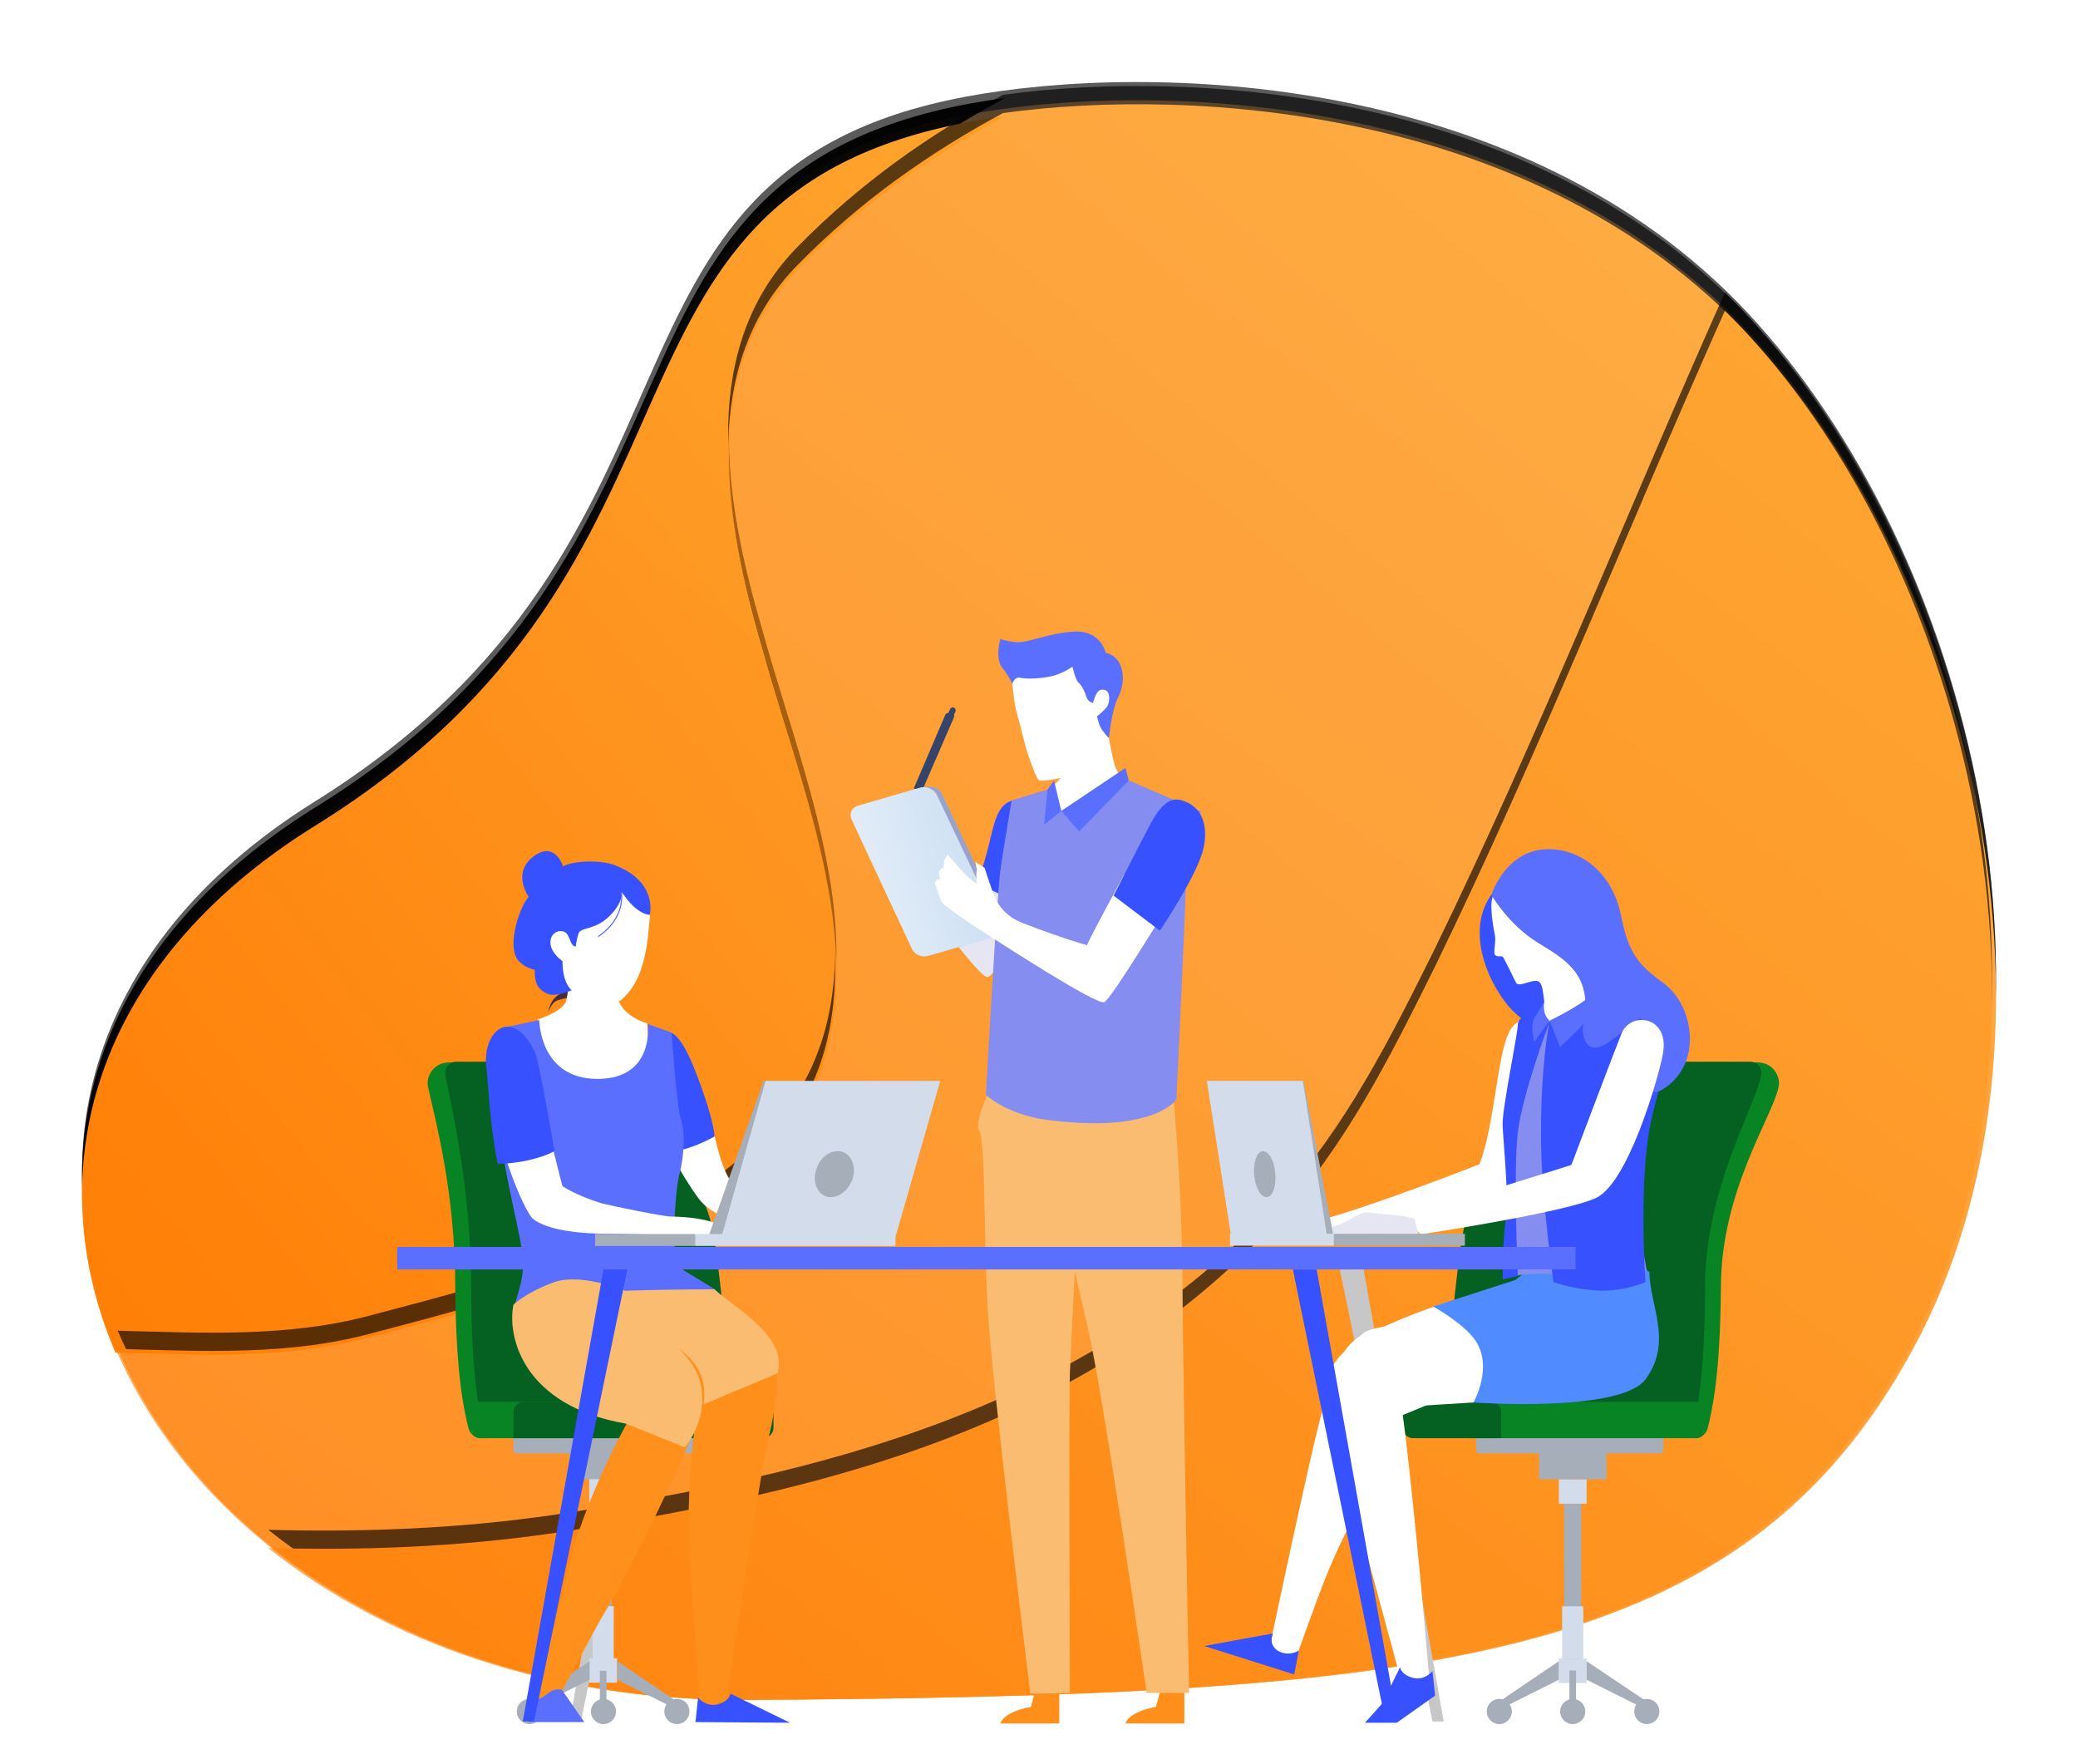 <?xml version="1.0" encoding="UTF-8"?>
<svg width="456px" height="387px" viewBox="0 0 456 387" version="1.1" xmlns="http://www.w3.org/2000/svg" xmlns:xlink="http://www.w3.org/1999/xlink">
    <!-- Generator: Sketch 52.3 (67297) - http://www.bohemiancoding.com/sketch -->
    <title>lowerelement</title>
    <desc>Created with Sketch.</desc>
    <defs>
        <linearGradient x1="100%" y1="0.869%" x2="0%" y2="100%" id="linearGradient-1">
            <stop stop-color="#FFA32A" offset="0%"></stop>
            <stop stop-color="#FE9C24" offset="21.886%"></stop>
            <stop stop-color="#FE941D" offset="40.22%"></stop>
            <stop stop-color="#FF7C01" offset="100%"></stop>
        </linearGradient>
        <path d="M146.286,350.996 C12.279,351.85 -52.29,222.339 51.044,157.892 C144.4,99.668 105.69,19.813 193.745,3.245 C234.276,-4.381 316.052,-2.205 365.459,50.591 C414.868,103.387 439.301,205.045 401.708,274.002 C364.116,342.959 297.177,350.034 146.286,350.996 Z" id="path-2"></path>
        <filter x="-6.9%" y="-9.4%" width="113.8%" height="116.5%" filterUnits="objectBoundingBox" id="filter-3">
            <feOffset dx="0" dy="-4" in="SourceAlpha" result="shadowOffsetOuter1"></feOffset>
            <feGaussianBlur stdDeviation="9" in="shadowOffsetOuter1" result="shadowBlurOuter1"></feGaussianBlur>
            <feColorMatrix values="0 0 0 0 0.329   0 0 0 0 0.671   0 0 0 0 1  0 0 0 0.148 0" type="matrix" in="shadowBlurOuter1"></feColorMatrix>
        </filter>
        <linearGradient x1="100%" y1="0.869%" x2="1.488%" y2="98.525%" id="linearGradient-4">
            <stop stop-color="#FFA32A" offset="0%"></stop>
            <stop stop-color="#FE9C24" offset="21.886%"></stop>
            <stop stop-color="#FE941D" offset="40.22%"></stop>
            <stop stop-color="#FF7C01" offset="100%"></stop>
        </linearGradient>
        <path d="M64.166,271.141 C93.219,263.552 122.273,255.963 145.791,235.957 C181.763,204.912 159.626,158 149.25,120.056 C140.949,91.77 135.416,58.656 157.552,36.58 C171.118,22.847 186.347,12.193 202.609,3.484 C199.751,3.874 197.037,4.313 194.486,4.789 C106.092,21.324 144.951,101.02 51.236,159.128 C1.558,189.931 -9.457,235.626 7.322,274.792 C26.313,275.27 45.377,276.37 64.166,271.141 Z" id="path-5"></path>
        <filter x="-14.3%" y="-12.1%" width="128.6%" height="121.3%" filterUnits="objectBoundingBox" id="filter-6">
            <feOffset dx="0" dy="-4" in="SourceAlpha" result="shadowOffsetOuter1"></feOffset>
            <feGaussianBlur stdDeviation="9" in="shadowOffsetOuter1" result="shadowBlurOuter1"></feGaussianBlur>
            <feColorMatrix values="0 0 0 0 0.329   0 0 0 0 0.671   0 0 0 0 1  0 0 0 0.148 0" type="matrix" in="shadowBlurOuter1"></feColorMatrix>
        </filter>
        <path d="M365.529,51.336 C319.278,1.974 244.628,-3.029 202.116,2.803 C185.937,11.508 170.786,22.157 157.289,35.882 C135.266,57.948 140.772,91.046 149.03,119.318 C159.353,157.243 181.376,204.132 145.589,235.162 C122.19,255.158 93.285,262.743 64.38,270.328 C45.687,275.555 26.72,274.456 7.826,273.978 C25.99,316.572 76.895,351.44 146.636,350.996 C297.334,350.036 364.186,342.979 401.731,274.194 C439.277,205.407 414.874,104.001 365.529,51.336 Z" id="path-7"></path>
        <filter x="-7.0%" y="-9.4%" width="114.1%" height="116.6%" filterUnits="objectBoundingBox" id="filter-8">
            <feOffset dx="0" dy="-4" in="SourceAlpha" result="shadowOffsetOuter1"></feOffset>
            <feGaussianBlur stdDeviation="9" in="shadowOffsetOuter1" result="shadowBlurOuter1"></feGaussianBlur>
            <feColorMatrix values="0 0 0 0 0.329   0 0 0 0 0.671   0 0 0 0 1  0 0 0 0.148 0" type="matrix" in="shadowBlurOuter1"></feColorMatrix>
        </filter>
        <path d="M364.609,50.334 C363.272,48.905 361.907,47.519 360.524,46.161 C339.103,94.058 320.174,142.277 296.703,190.496 C287.059,209.868 277.416,229.24 262.261,245.844 C220.242,291.507 162.378,305.343 103.826,314.338 C82.769,317.433 61.806,318.219 40.87,317.666 C66.331,337.973 102.312,351.271 145.516,350.996 C296.352,350.033 363.266,342.952 400.846,273.937 C438.425,204.921 414,103.175 364.609,50.334 Z" id="path-9"></path>
        <filter x="-7.7%" y="-10.8%" width="115.3%" height="119.0%" filterUnits="objectBoundingBox" id="filter-10">
            <feOffset dx="0" dy="-4" in="SourceAlpha" result="shadowOffsetOuter1"></feOffset>
            <feGaussianBlur stdDeviation="9" in="shadowOffsetOuter1" result="shadowBlurOuter1"></feGaussianBlur>
            <feColorMatrix values="0 0 0 0 0.329   0 0 0 0 0.671   0 0 0 0 1  0 0 0 0.148 0" type="matrix" in="shadowBlurOuter1"></feColorMatrix>
        </filter>
        <linearGradient x1="-20.375%" y1="72.348%" x2="79.292%" y2="41.031%" id="linearGradient-11">
            <stop stop-color="#EEF4FB" offset="0%"></stop>
            <stop stop-color="#E3EDF8" offset="31.15%"></stop>
            <stop stop-color="#CFE1F3" offset="100%"></stop>
        </linearGradient>
    </defs>
    <g id="Login-version2" stroke="none" stroke-width="1" fill="none" fill-rule="evenodd">
        <g id="Register" transform="translate(-516, -613)">
            <g id="contents" transform="translate(11, -56)">
                <g id="lowerelement" transform="translate(523, 691)">
                    <g id="elements-lower">
                        <g id="background-color">
                            <g id="Path" opacity="0.642">
                                <use fill="black" fill-opacity="1" filter="url(#filter-3)" xlink:href="#path-2"></use>
                                <use fill="url(#linearGradient-1)" fill-rule="evenodd" xlink:href="#path-2"></use>
                            </g>
                            <g id="Path" opacity="0.963">
                                <use fill="black" fill-opacity="1" filter="url(#filter-6)" xlink:href="#path-5"></use>
                                <use fill="url(#linearGradient-4)" fill-rule="evenodd" xlink:href="#path-5"></use>
                            </g>
                            <g id="Path" opacity="0.642">
                                <use fill="black" fill-opacity="1" filter="url(#filter-8)" xlink:href="#path-7"></use>
                                <use fill="url(#linearGradient-1)" fill-rule="evenodd" xlink:href="#path-7"></use>
                            </g>
                            <g id="Path" opacity="0.642">
                                <use fill="black" fill-opacity="1" filter="url(#filter-10)" xlink:href="#path-9"></use>
                                <use fill="url(#linearGradient-1)" fill-rule="evenodd" xlink:href="#path-9"></use>
                            </g>
                        </g>
                    </g>
                    <g id="element3" transform="translate(69, 116)">
                        <g id="Group">
                            <g transform="translate(37.748, 140.27)" fill="#C7C7C7" id="Path">
                                <polygon points="0.275 99.442 2.743 99.442 23.069 0.275 17.988 0.275"></polygon>
                                <polygon points="192.063 99.442 189.595 99.442 169.269 0.275 174.496 0.275"></polygon>
                            </g>
                            <g transform="translate(6.373, 48.704)">
                                <path d="M28.456,32.168 C27.585,33.039 27.149,34.2 26.859,35.362 C27.295,34.491 27.73,33.62 28.456,33.039 C29.472,32.458 30.779,32.458 31.94,31.877 C32.957,31.297 33.392,30.135 33.828,29.119 C32.957,29.699 32.231,30.425 31.215,30.716 C30.053,31.006 29.182,31.442 28.456,32.168 Z" id="Path" fill="#482C3B"></path>
                                <g transform="translate(0, 45.671)">
                                    <g transform="translate(18.874, 78.404)">
                                        <rect id="Rectangle" fill="#A6AEBA" transform="translate(20.113, 37.356) rotate(-180) translate(-20.113, -37.356) " x="18.226" y="18.989" width="3.775" height="36.734"></rect>
                                        <rect id="Rectangle" fill="#D2DCEB" transform="translate(20.113, 16.387) rotate(-180) translate(-20.113, -16.387) " x="17.064" y="13.701" width="6.098" height="5.372"></rect>
                                        <rect id="Rectangle" fill="#D2DCEB" transform="translate(20.113, 47.377) rotate(-180) translate(-20.113, -47.377) " x="17.79" y="41.642" width="4.646" height="11.47"></rect>
                                        <rect id="Rectangle" fill="#D2DCEB" transform="translate(20.113, 55.744) rotate(-180) translate(-20.113, -55.744) " x="17.064" y="53.058" width="6.098" height="5.372"></rect>
                                        <rect id="Rectangle" fill="#A6AEBA" transform="translate(20.113, 8.705) rotate(-180) translate(-20.113, -8.705) " x="12.708" y="3.623" width="14.809" height="10.163"></rect>
                                        <path d="M1.161,8.131 L40.652,8.131 C41.087,8.131 41.377,7.84 41.377,7.405 L41.377,1.452 C41.377,1.016 41.087,0.726 40.652,0.726 L1.161,0.726 C0.726,0.726 0.436,1.016 0.436,1.452 L0.436,7.405 C0.29,7.84 0.726,8.131 1.161,8.131 Z" id="Path" fill="#A6AEBA"></path>
                                        <polygon id="Path" fill="#A6AEBA" points="5.517 63.594 17.132 57.786 17.132 53.721 3.92 62.578"></polygon>
                                        <ellipse id="Oval" fill="#A6AEBA" cx="3.92" cy="64.756" rx="2.758" ry="2.759"></ellipse>
                                        <ellipse id="Oval" fill="#A6AEBA" cx="20.181" cy="64.756" rx="2.758" ry="2.759"></ellipse>
                                        <polygon id="Path" fill="#A6AEBA" points="34.844 63.594 23.229 57.786 23.229 53.721 36.296 62.578"></polygon>
                                        <path d="M39.054,64.756 C39.054,66.208 37.893,67.514 36.296,67.514 C34.844,67.514 33.537,66.353 33.537,64.756 C33.537,63.159 34.699,61.997 36.296,61.997 C37.893,61.997 39.054,63.159 39.054,64.756 Z" id="Path" fill="#A6AEBA"></path>
                                        <rect id="Rectangle" fill="#A6AEBA" transform="translate(20.113, 60.255) rotate(-180) translate(-20.113, -60.255) " x="19.387" y="55.827" width="1.452" height="8.857"></rect>
                                    </g>
                                    <path d="M12.341,83.195 C11.034,83.195 9.727,82.324 9.437,81.017 C8.421,76.952 6.678,69.257 6.533,50.091 C6.533,29.038 2.033,12.922 0.581,6.243 C0.145,4.356 1.016,2.468 2.613,1.452 C3.484,0.871 4.501,0.726 5.517,0.726 L42.249,0.726 C42.249,0.726 57.348,27.732 59.235,36.879 C61.268,46.171 64.026,81.598 64.026,81.598 L12.341,83.195 Z" id="Path" fill="#088424"></path>
                                    <path d="M13.502,83.195 C13.502,83.195 10.018,76.516 10.018,50.091 C10.018,28.312 5.662,10.454 4.356,3.485 C4.065,2.033 5.227,0.581 6.824,0.581 L45.878,0.581 C45.878,0.581 60.977,27.586 62.865,36.734 C64.897,46.026 67.656,81.453 67.656,81.453 L13.502,83.195 Z" id="Path" fill="#046121"></path>
                                    <path d="M12.05,83.195 L49.217,83.195 L49.217,75.209 L10.018,75.209 L10.018,81.307 C10.018,82.469 10.889,83.195 12.05,83.195 Z" id="Path" fill="#088424"></path>
                                    <path d="M19.164,83.195 L74.044,83.195 C75.35,83.195 76.367,82.179 76.367,80.872 L76.367,77.533 C76.367,76.226 75.35,75.209 74.044,75.209 L21.632,75.209 C20.326,75.209 19.309,76.226 19.309,77.533 L19.309,83.195 L19.164,83.195 Z" id="Path" fill="#046121"></path>
                                </g>
                                <path d="M24.681,36.959 C24.681,36.959 30.343,35.217 30.924,32.748 C31.36,30.716 32.086,24.473 32.086,24.473 L42.103,24.473 C42.103,24.473 41.668,29.99 42.103,31.877 C42.974,36.378 48.637,37.83 48.637,37.83 L49.508,51.769 L34.989,63.965 L20.906,49.881 L24.681,36.959 Z" id="Path" fill="#FFFFFF"></path>
                                <path d="M47.33,9.227 C49.798,12.567 49.363,13.002 48.927,17.649 C48.637,21.569 47.62,25.344 46.894,27.086 C46.168,28.828 42.684,36.233 36.441,33.474 C32.957,32.023 29.037,28.248 27.875,25.779 C27.004,23.892 26.569,20.552 26.569,17.503 C26.569,14.454 26.423,10.534 26.569,8.211 C27.004,0.225 42.829,3.129 47.33,9.227 Z" id="XMLID_98_" fill="#FFFFFF"></path>
                                <g transform="translate(15.97, 36.959)" id="Path">
                                    <path d="M47.62,66.643 C52.992,65.482 56.041,67.224 59.235,71.144 C62.429,75.064 61.122,84.357 59.235,92.197 C57.348,99.892 49.798,151.726 49.798,151.726 L44.281,151.726 C44.281,151.726 42.829,131.399 41.958,116.444 C40.942,101.489 44.281,80.291 44.281,80.291 L23.229,66.788 C23.375,66.643 42.829,67.659 47.62,66.643 Z" fill="#FE8F1A"></path>
                                    <path d="M47.475,59.238 C51.54,63.159 63.736,69.547 61.268,77.678 L45.007,84.502 C45.007,84.502 28.456,78.549 23.375,66.788 C18.293,55.028 18.293,55.028 18.293,55.028 L29.182,50.672 L47.475,59.238 Z" fill="#F9BC71"></path>
                                    <path d="M35.57,69.547 C38.619,71.725 46.604,75.209 45.007,84.502 C44.136,89.148 30.924,117.46 23.81,129.366 C20.181,135.464 13.647,148.096 13.647,148.096 L7.55,149.548 C7.55,149.548 12.341,134.157 15.535,119.929 C18.729,105.7 28.166,88.712 28.166,88.712 C28.166,88.712 21.197,84.066 15.97,81.743 C10.744,79.42 7.985,78.549 15.825,71.144 C23.375,63.739 29.763,65.336 35.57,69.547 Z" fill="#FE901B"></path>
                                    <path d="M47.475,25.699 C48.346,29.329 49.363,32.813 50.669,34.991 C51.976,37.314 78.69,47.042 78.69,47.042 L63.01,47.042 C63.01,47.042 48.201,45.155 43.991,39.347 C39.78,33.685 35.86,25.554 35.86,25.554 L47.475,25.554 L47.475,25.699 Z" fill="#FFFFFF"></path>
                                    <path d="M37.893,2.904 C40.652,4.065 43.265,11.035 45.297,16.987 C47.33,22.94 47.475,25.699 47.475,25.699 C47.475,25.699 40.361,29.764 36.586,28.748 C36.586,28.748 32.957,15.826 35.425,9.292 C37.893,2.904 37.893,2.904 37.893,2.904 Z" fill="#3751FE"></path>
                                    <path d="M24.101,59.674 C31.94,59.384 39.635,59.238 47.475,59.238 C43.7,56.77 40.361,55.028 39.635,54.302 C38.038,52.705 38.619,38.331 39.78,33.83 C40.942,29.329 40.942,24.102 40.071,21.924 C39.2,19.601 38.038,2.904 38.038,2.904 L32.812,1.016 C32.812,1.016 34.409,13.067 21.778,13.067 C9.001,13.067 9.001,0.145 9.001,0.145 L0.871,1.887 C0.871,1.887 0.29,17.568 0.581,24.828 C0.871,31.942 4.21,44.284 5.227,50.817 C5.953,55.899 4.646,58.948 3.63,62.578 C9.873,59.964 16.987,59.384 24.101,59.674 Z" fill="#5A6FFE"></path>
                                    <path d="M13.938,147.079 C12.195,146.789 11.615,147.37 10.018,148.531 C8.421,149.548 6.678,149.548 6.678,149.548 L6.678,154.194 L18.874,154.194 L13.938,147.079 Z" fill="#5A6FFE"></path>
                                    <path d="M50.96,147.951 C50.96,147.951 50.814,149.548 48.201,150.274 C45.588,151 43.846,148.822 43.846,148.822 L43.265,154.194 L64.026,154.339 L50.96,147.951 Z" fill="#3751FE"></path>
                                </g>
                                <path d="M67.365,82.84 C65.042,82.549 62.865,80.371 53.863,80.226 C52.266,80.226 41.523,78.048 38.619,77.322 C32.957,75.58 30.053,73.547 30.053,73.547 C30.053,73.547 26.714,61.206 25.552,53.511 C21.923,53.075 18.293,52.64 14.664,52.059 C14.518,61.787 21.487,79.065 23.665,80.807 C28.166,84.146 38.619,84.001 41.232,84.001 C47.04,84.146 72.011,84.727 72.011,84.727 C72.011,84.727 73.753,83.566 67.365,82.84 Z" id="Path" fill="#FFFFFF"></path>
                                <path d="M28.311,65.852 C28.311,65.852 24.972,46.397 24.101,44.364 C19.164,33.765 12.341,39.427 13.357,47.558 C13.792,51.043 14.083,60.045 15.825,68.611 C19.745,68.756 25.552,67.449 28.311,65.852 Z" id="Path" fill="#3751FE"></path>
                                <g transform="translate(37.182, 50.026)">
                                    <polygon id="Path" fill="#A6AEBA" points="24.811 34.846 34.684 34.846 44.411 0.436 37.007 0.436"></polygon>
                                    <polygon id="Path" fill="#D2DCEB" points="27.715 34.846 65.898 34.846 75.771 0.436 37.442 0.436"></polygon>
                                    <rect id="Rectangle" fill="#D2DCEB" transform="translate(43.944, 35.341) rotate(-180) translate(-43.944, -35.341) " x="21.949" y="34.035" width="43.991" height="2.613"></rect>
                                    <rect id="Rectangle" fill="#A6AEBA" transform="translate(11.002, 35.341) rotate(-180) translate(-11.002, -35.341) " x="0.041" y="34.035" width="21.923" height="2.613"></rect>
                                    <path d="M48.767,19.311 C47.605,21.924 48.476,24.828 50.509,25.699 C52.541,26.57 55.155,25.118 56.316,22.505 C57.478,19.891 56.607,16.987 54.574,16.116 C52.396,15.245 49.783,16.697 48.767,19.311 Z" id="Path" fill="#A6AEBA"></path>
                                </g>
                                <path d="M19.309,99.537 C17.858,106.506 21.342,121.751 43.991,125.671 L56.912,130.898 C56.912,130.898 61.994,125.091 60.397,117.105 C58.8,109.119 49.653,106.07 43.7,96.488 C43.7,96.488 34.263,92.568 28.311,94.6 C22.213,96.778 19.309,99.537 19.309,99.537 Z" id="Path" fill="#F9BC71"></path>
                                <path d="M49.217,14.019 C49.217,14.019 46.459,14.164 43.12,9.082 C43.12,9.082 43.41,11.405 40.216,14.454 C37.022,17.503 33.973,16.632 33.537,18.229 C33.102,19.681 32.957,20.988 32.957,20.988 C32.957,20.988 32.376,20.988 31.94,20.117 C31.65,19.536 31.36,18.374 30.779,17.939 C29.327,16.923 26.714,18.229 27.585,21.133 C28.166,22.875 30.053,24.182 30.053,24.182 C30.053,29.119 32.086,30.571 32.086,30.571 C32.086,30.571 28.746,32.023 27.004,31.442 C24.536,30.425 23.955,28.974 23.955,26.07 C23.955,26.07 22.068,25.779 20.616,24.327 C17.277,20.988 21.197,11.26 22.649,10.099 C22.649,10.099 18.874,4.872 23.665,1.242 C28.456,-2.388 30.198,3.42 30.198,3.42 C31.795,2.258 38.183,1.823 41.523,3.129 C51.105,6.759 49.217,14.019 49.217,14.019 Z" id="Path" fill="#3751FE"></path>
                                <path d="M42.974,9.082 C43.265,10.97 42.974,15.325 37.893,18.81" id="Path" stroke="#5A6FFE" stroke-width="0.25"></path>
                            </g>
                            <g transform="translate(220.68, 94.375)">
                                <g transform="translate(15.97, 78.404)">
                                    <rect id="Rectangle" fill="#A6AEBA" x="19.585" y="19.165" width="3.775" height="36.734"></rect>
                                    <rect id="Rectangle" fill="#D2DCEB" x="18.423" y="13.793" width="6.098" height="5.372"></rect>
                                    <rect id="Rectangle" fill="#D2DCEB" x="19.149" y="41.67" width="4.646" height="11.47"></rect>
                                    <rect id="Rectangle" fill="#D2DCEB" x="18.423" y="53.14" width="6.098" height="5.372"></rect>
                                    <rect id="Rectangle" fill="#A6AEBA" x="14.068" y="3.63" width="14.809" height="10.163"></rect>
                                    <path d="M40.636,8.131 L1.001,8.131 C0.566,8.131 0.275,7.84 0.275,7.405 L0.275,1.452 C0.275,1.016 0.566,0.726 1.001,0.726 L40.636,0.726 C41.072,0.726 41.362,1.016 41.362,1.452 L41.362,7.405 C41.362,7.84 40.927,8.131 40.636,8.131 Z" id="Path" fill="#A6AEBA"></path>
                                    <polygon id="Path" fill="#A6AEBA" points="36.136 63.594 24.521 57.786 24.521 53.721 37.733 62.578"></polygon>
                                    <path d="M40.491,64.756 C40.491,66.208 39.33,67.514 37.733,67.514 C36.281,67.514 34.974,66.353 34.974,64.756 C34.974,63.159 36.136,61.997 37.733,61.997 C39.184,61.997 40.491,63.159 40.491,64.756 Z" id="Path" fill="#A6AEBA"></path>
                                    <ellipse id="Oval" fill="#A6AEBA" cx="21.472" cy="64.756" rx="2.758" ry="2.759"></ellipse>
                                    <polygon id="Path" fill="#A6AEBA" points="6.808 63.594 18.423 57.786 18.423 53.721 5.357 62.578"></polygon>
                                    <ellipse id="Oval" fill="#A6AEBA" cx="5.357" cy="64.756" rx="2.758" ry="2.759"></ellipse>
                                    <rect id="Rectangle" fill="#A6AEBA" x="20.746" y="55.754" width="1.452" height="8.857"></rect>
                                </g>
                                <path d="M64.156,83.195 C65.463,83.195 66.769,82.324 67.06,81.017 C68.076,76.952 69.818,69.257 69.963,50.091 C69.963,29.038 81.143,12.922 82.594,6.243 C83.03,4.356 82.159,2.468 80.562,1.452 C79.691,0.871 78.675,0.726 77.658,0.726 L34.248,0.726 C34.248,0.726 19.149,27.732 17.262,36.879 C15.229,46.171 12.471,81.598 12.471,81.598 L64.156,83.195 Z" id="Path" fill="#088424"></path>
                                <path d="M62.995,83.195 C62.995,83.195 66.479,76.516 66.479,50.091 C66.479,28.312 77.513,10.454 78.82,3.485 C79.11,2.033 77.949,0.581 76.352,0.581 L30.619,0.581 C30.619,0.581 15.519,27.586 13.632,36.734 C11.6,46.026 8.841,81.453 8.841,81.453 L62.995,83.195 Z" id="Path" fill="#046121"></path>
                                <g transform="translate(0, 74.934)" id="Path">
                                    <path d="M64.446,8.261 L15.374,8.261 L15.374,0.275 L66.334,0.275 L66.334,6.374 C66.479,7.535 65.608,8.261 64.446,8.261 Z" fill="#088424"></path>
                                    <path d="M21.762,8.261 L2.453,8.261 C1.146,8.261 0.13,7.245 0.13,5.938 L0.13,2.599 C0.13,1.292 1.146,0.275 2.453,0.275 L19.439,0.275 C20.746,0.275 21.762,1.292 21.762,2.599 L21.762,8.261 Z" fill="#046121"></path>
                                </g>
                            </g>
                            <g transform="translate(183.497, 85.002)" id="Path">
                                <path d="M61.558,2.113 C58.074,5.598 57.783,23.311 54.154,32.458 C54.154,32.458 29.763,42.041 18.729,44.799 L22.649,48.865 C22.649,48.865 55.605,40.879 59.816,38.121 C66.204,33.91 69.979,16.632 70.559,8.066 C71.14,-0.646 65.333,-1.662 61.558,2.113 Z" fill="#FFFFFF"></path>
                                <path d="M21.487,45.38 L18.729,44.799 C18.729,44.799 13.212,44.219 11.324,44.073 C9.582,43.783 7.404,45.816 4.936,46.687 C2.468,47.413 0.145,49.01 0.145,49.01 L2.033,49.01 L5.953,49.591 L9.582,49.01 C9.582,49.01 13.792,48.574 16.261,49.01 C18.729,49.446 22.358,49.01 22.358,49.01 L21.487,45.38 Z" fill="#E6E6F2"></path>
                            </g>
                            <g transform="translate(177.124, 47.913)" id="Path">
                                <path d="M51.961,100.328 C44.411,102.796 35.119,106.861 32.361,109.33 C29.602,111.798 24.231,115.428 28.586,129.366 C31.345,138.223 43.395,183.087 43.395,183.087 L49.493,182.071 C49.493,182.071 47.315,156.081 45.137,136.626 C44.121,127.188 43.685,124.575 43.685,124.575 L51.815,121.235 C62.124,117.025 58.639,99.166 58.639,99.166 L51.961,100.328 Z" fill="#FFFFFF"></path>
                                <path d="M35.119,106.571 C32.361,109.039 30.473,108.313 26.408,122.252 C23.795,131.108 14.358,176.118 14.358,176.118 L20.02,178.586 C27.715,157.098 27.715,157.098 36.571,139.675 C40.927,131.254 42.669,122.832 42.669,122.832 L59.22,121.816 C69.528,117.605 66.044,102.506 66.044,102.506 C66.044,102.506 37.733,104.103 35.119,106.571 Z" fill="#FFFFFF"></path>
                                <path d="M97.839,93.213 C97.839,100.473 103.065,108.458 96.968,116.734 C91.451,124.139 59.22,121.816 59.22,121.816 C59.22,121.816 63.721,113.976 59.51,108.023 C56.752,104.248 50.364,100.763 50.364,100.763 L68.366,94.956 L82.885,83.776 L97.839,93.213 Z" fill="#508CFF"></path>
                                <path d="M79.691,37.605 C78.675,40.944 71.851,40.799 66.769,34.701 C61.688,28.458 57.913,18.004 62.995,10.599 C68.076,3.194 74.9,17.568 77.223,25.263 C79.546,32.959 79.691,37.605 79.691,37.605 Z" fill="#3751FE"></path>
                                <path d="M63.721,10.309 C62.414,11.906 63.721,18.149 63.866,19.02 C64.301,20.762 63.43,23.231 64.011,23.666 C64.592,24.102 64.737,23.811 65.608,23.957 C65.753,23.957 68.076,28.748 68.512,29.619 C69.092,31.071 72.577,28.458 73.738,29.619 C74.464,30.49 74.464,31.942 74.755,33.83 L72.722,42.106 L89.273,38.911 C89.273,38.911 84.482,31.652 83.175,28.458 C81.869,25.263 83.466,21.488 83.03,17.133 C82.594,12.632 80.707,6.969 74.319,6.388 C68.947,5.808 65.318,8.421 63.721,10.309 Z" fill="#FFFFFF"></path>
                                <path d="M68.947,93.939 C68.947,93.939 73.158,93.068 80.126,93.939 C87.095,94.81 97.258,92.923 97.258,92.923 C97.258,92.923 93.048,71.289 93.338,61.561 C93.628,51.834 94.354,41.235 94.354,41.235 L75.916,38.185 C75.916,38.185 71.415,39.783 68.947,46.897 C66.479,54.011 66.769,84.937 68.947,93.939 Z" fill="#868DF1"></path>
                                <path d="M74.755,33.83 C73.448,35.136 68.947,36.879 68.947,38.911 C68.947,40.944 65.463,57.496 65.608,60.981 C65.753,64.465 67.06,77.678 66.334,81.743 C65.608,85.808 65.608,94.81 65.608,94.81 L68.947,94.084 C68.947,94.084 67.931,71.144 68.947,62.578 C69.963,54.011 75.916,38.331 75.916,38.331 L73.593,37.605 L74.755,33.83 Z" fill="#3751FE"></path>
                                <path d="M81.433,38.331 L75.916,38.185 C75.916,38.185 74.029,46.752 74.029,63.013 C74.029,76.807 76.787,95.391 76.787,95.391 C76.787,95.391 80.997,96.988 86.805,97.279 C92.612,97.424 96.968,95.391 96.968,95.391 C96.968,95.391 95.951,81.888 96.968,68.821 C97.984,55.609 101.468,52.705 100.742,43.993 C99.581,29.764 86.66,34.701 86.66,34.701 L81.433,38.331 Z" fill="#3751FE"></path>
                                <path d="M75.916,38.04 C75.916,38.04 84.772,33.83 86.224,31.071 C86.224,31.071 87.24,33.394 86.95,34.556 C86.805,35.717 78.239,43.848 78.239,43.848 L75.916,38.04 Z" fill="#5A6FFE"></path>
                                <path d="M83.32,39.057 C85.498,28.022 79.691,24.828 73.303,20.908 C66.915,16.987 63.14,10.454 63.14,10.454 C63.14,10.454 65.608,2.468 72.867,0.726 C80.126,-0.871 89.273,3.63 91.596,14.955 C93.193,23.086 95.371,25.844 100.888,29.764 C107.421,34.556 109.454,46.607 101.759,52.414 C94.645,57.786 98.71,45.01 96.097,37.75 C95.661,36.588 90.144,42.686 87.095,43.703 C83.756,45.01 82.885,40.944 83.32,39.057 Z" fill="#5A6FFE"></path>
                                <path d="M74.755,33.83 C74.755,33.83 74.174,36.588 75.916,38.04 L72.577,42.686 C72.577,42.686 71.56,39.057 72.577,37.46 C73.593,36.008 74.755,33.83 74.755,33.83 Z" fill="#5A6FFE"></path>
                                <path d="M43.104,179.893 C43.104,179.893 43.25,181.49 45.863,182.216 C48.476,182.942 50.218,180.764 50.218,180.764 L50.799,186.136 L42.379,192.089 L35.41,192.089 L39.184,187.878 L43.104,179.893 Z" fill="#3751FE"></path>
                                <path d="M15.229,172.488 C15.229,172.488 14.068,174.811 16.245,176.263 C18.568,177.715 20.891,176.263 20.891,176.263 L19.875,181.49 L0.13,175.247 L15.229,172.488 Z" fill="#3751FE"></path>
                                <g transform="translate(24.681, 37.75)">
                                    <path d="M67.06,3.049 C65.172,7.695 59.51,22.795 56.026,31.942 C56.026,31.942 30.038,40.218 19.004,43.122 L22.924,47.187 C22.924,47.187 54.574,42.396 61.398,39.202 C68.366,36.008 74.9,13.648 76.061,7.84 C77.803,-0.726 69.092,-1.887 67.06,3.049 Z" fill="#FFFFFF"></path>
                                    <path d="M21.617,43.703 L18.859,43.122 C18.859,43.122 13.342,42.541 11.454,42.396 C9.712,42.106 7.534,44.138 5.066,45.01 C2.598,45.735 0.275,47.333 0.275,47.333 L2.163,47.333 L6.083,47.913 L9.712,47.333 C9.712,47.333 13.922,46.897 16.391,47.333 C18.859,47.768 22.488,47.333 22.488,47.333 L21.617,43.703 Z" fill="#E6E6F2"></path>
                                </g>
                            </g>
                            <g transform="translate(113.243, 16.857)" fill="#364469" id="Path">
                                <path d="M7.244,1.873 L0.275,18.134 L2.017,18.86 L9.131,2.453 C9.277,2.308 9.131,2.018 8.986,2.018 C8.551,1.873 8.26,1.727 7.825,1.582 C7.534,1.582 7.389,1.727 7.244,1.873 Z"></path>
                                <path d="M7.389,5.793 L6.228,5.357 L8.26,0.711 C8.405,0.421 8.841,0.275 9.131,0.421 C9.422,0.566 9.567,1.001 9.422,1.292 L7.389,5.793 Z"></path>
                            </g>
                            <g transform="translate(99.291, 0)">
                                <path d="M39.78,57.496 C39.78,57.496 32.812,76.516 30.343,76.371 C28.456,76.371 15.825,58.948 13.792,56.044 C11.76,52.995 7.84,46.026 7.84,46.026 L12.921,44.429 C12.921,44.429 21.778,55.173 24.101,57.06 C26.423,58.948 27.295,59.674 27.295,59.674 L29.908,52.414 L39.78,57.496 Z" id="Path" fill="#E6E6F2"></path>
                                <path d="M36.006,37.605 C33.247,38.331 32.231,40.799 31.069,45.881 C29.908,50.962 28.166,55.899 28.166,55.899 L37.312,60.109 C37.312,60.109 38.909,50.962 39.635,45.3 C40.071,39.637 38.329,37.024 36.006,37.605 Z" id="Path" fill="#3751FE"></path>
                                <path d="M73.608,233.469 L73.608,240.148 L60.687,240.148 C60.687,240.148 61.122,237.679 67.365,236.518 L68.236,233.323 L73.608,233.323 L73.608,233.469 Z" id="Path" fill="#FE8F1A"></path>
                                <path d="M46.168,233.469 L46.168,240.148 L33.247,240.148 C33.247,240.148 33.683,237.679 39.926,236.518 L40.797,233.323 L46.168,233.323 L46.168,233.469 Z" id="Path" fill="#FE8F1A"></path>
                                <path d="M70.705,97.714 C70.705,97.714 73.028,119.057 73.173,142.143 C73.318,165.083 74.625,233.469 74.625,233.469 L65.333,233.469 C65.333,233.469 55.751,167.406 52.266,152.597 C48.782,137.787 39.78,98.005 39.78,98.005 L70.705,97.714 Z" id="Path" fill="#F9BC71"></path>
                                <path d="M56.477,19.891 C56.477,19.891 57.057,24.537 57.638,27.006 C58.074,29.329 58.509,30.636 58.945,31.361 C59.816,32.959 64.752,37.895 64.752,37.895 C64.752,37.895 49.363,46.026 44.862,46.026 C40.361,46.026 41.958,36.879 41.958,36.879 C41.958,36.879 46.894,32.959 47.62,31.071 C48.346,29.038 48.782,23.376 48.782,23.376 L56.477,19.891 Z" id="Path" fill="#FFFFFF"></path>
                                <path d="M50.524,121.235 C50.524,121.235 48.782,156.227 48.491,163.196 C48.201,170.165 48.491,233.469 48.491,233.469 C48.491,233.469 39.78,233.759 39.78,233.469 C39.78,233.178 31.505,166.68 30.489,149.693 C29.472,132.705 30.053,112.524 28.601,110.201 C27.149,107.878 32.376,98.005 32.376,98.005 L44.717,101.344 L50.524,121.235 Z" id="Path" fill="#F9BC71"></path>
                                <path d="M61.413,33.249 L77.238,40.073 C77.238,40.073 74.044,52.85 73.899,57.932 C73.753,63.013 71.866,103.231 71.866,103.231 C71.866,103.231 67.075,110.781 43.555,107.732 C34.554,106.571 30.053,102.215 30.053,102.215 C30.053,102.215 32.521,57.932 33.247,52.85 C33.973,47.768 35.715,37.605 35.715,37.605 L43.41,35.282 L46.459,39.928 L61.413,33.249 Z" id="Path" fill="#868DF1"></path>
                                <polygon id="Path" fill="#5A6FFE" points="60.687 30.49 46.604 39.928 50.524 44.429 61.413 33.249"></polygon>
                                <polygon id="Path" fill="#5A6FFE" points="46.604 39.928 42.829 42.977 43.555 35.282 45.007 33.249"></polygon>
                                <g transform="translate(0, 34.28)">
                                    <path d="M31.795,33.234 L18.293,37.154 C16.841,37.59 15.244,36.864 14.664,35.557 L1.452,7.39 C0.871,6.083 1.452,4.776 2.904,4.341 L16.261,0.421 C18.729,0.13 19.89,0.711 20.471,2.018 L33.683,29.895 C34.409,31.201 34.263,32.218 31.795,33.234 Z" id="XMLID_60_" fill="#97A3CC"></path>
                                    <path d="M31.069,33.524 L17.422,37.445 C15.97,37.88 14.373,37.154 13.792,35.847 L0.581,7.535 C-7.89923682e-14,6.228 0.581,4.922 2.033,4.486 L15.535,0.566 C16.987,0.13 18.729,0.856 19.309,2.163 L32.666,30.33 C33.247,31.782 32.521,33.089 31.069,33.524 Z" id="XMLID_55_" fill="url(#linearGradient-11)"></path>
                                </g>
                                <g transform="translate(18.874, 37.184)" id="Path">
                                    <path d="M51.395,23.071 C51.395,23.071 38.764,43.978 37.167,44.704 C35.425,45.43 13.792,31.347 9.727,28.733 C5.662,26.12 2.178,23.506 1.742,23.071 C1.161,22.635 0,18.424 0,18.424 C0,18.424 0.581,17.698 0.581,17.698 L1.161,17.989 L0.871,16.247 L1.452,15.23 L1.887,15.375 L2.033,13.633 L2.758,12.326 C2.758,12.326 4.936,14.795 6.243,16.247 C7.55,17.698 9.147,18.715 9.147,18.715 C9.147,18.715 9.001,16.392 9.147,15.956 C9.292,15.521 8.856,13.923 8.856,13.923 L10.889,15.23 C10.889,15.23 12.776,21.038 13.067,21.473 C13.357,21.909 14.373,25.539 19.455,27.426 C28.456,30.911 33.392,32.218 33.392,32.218 C33.102,32.218 41.523,16.682 41.523,16.682 L51.395,23.071 Z" fill="#FFFFFF"></path>
                                    <path d="M58.945,10.874 C57.783,16.537 49.363,29.023 49.363,29.023 L39.2,21.328 C39.2,21.328 43.265,13.343 45.443,9.132 C47.911,4.486 50.234,-1.176 54.589,0.566 C58.8,2.018 59.961,6.228 58.945,10.874 Z" fill="#3751FE"></path>
                                </g>
                                <path d="M38.619,7.986 C37.603,9.002 35.715,10.889 35.86,12.051 C36.006,13.212 36.296,16.697 36.877,18.585 C37.457,20.472 38.619,25.554 39.345,27.732 C40.216,29.91 41.087,32.959 41.813,33.249 C42.539,33.539 48.491,32.523 49.508,31.652 C50.669,30.781 56.622,24.247 55.315,19.456 C55.315,19.456 56.912,19.601 57.783,14.81 C58.074,13.503 52.992,10.018 52.121,8.857 C50.234,5.808 43.265,8.276 41.232,8.421 C39.345,8.566 38.619,7.986 38.619,7.986 Z" id="Path" fill="#FFFFFF"></path>
                                <path d="M35.86,12.051 C35.86,12.051 36.296,10.309 37.748,10.744 C39.345,11.035 42.394,10.889 44.717,10.309 C47.04,9.728 49.072,8.276 49.072,8.276 C49.072,8.276 49.653,11.325 50.524,11.906 C51.25,12.632 51.831,13.938 52.121,14.955 C52.411,15.971 53.573,16.261 53.573,16.261 C53.573,16.261 54.154,13.503 55.315,13.358 C57.638,12.922 57.348,16.261 56.477,17.278 C55.605,18.294 54.444,19.165 54.444,19.165 C54.444,19.165 54.734,20.617 55.17,21.488 C55.605,22.505 57.057,23.957 57.057,23.957 C57.057,23.957 57.638,17.568 59.235,14.664 C60.687,11.761 60.687,6.243 56.331,5.227 C56.331,5.227 55.315,0.29 49.508,0.581 C43.7,0.871 39.2,3.194 36.586,2.904 C33.973,2.613 33.247,2.178 33.247,2.178 C33.247,2.178 31.94,6.388 33.683,8.566 C35.28,10.599 35.86,12.051 35.86,12.051 Z" id="Path" fill="#5A6FFE"></path>
                            </g>
                            <g transform="translate(177.69, 98.731)">
                                <polygon id="Path" fill="#A6AEBA" points="28.021 34.846 22.649 34.846 17.277 0.436 21.342 0.436"></polygon>
                                <polygon id="Path" fill="#D2DCEB" points="26.569 34.846 5.517 34.846 0.145 0.436 21.197 0.436"></polygon>
                                <rect id="Rectangle" fill="#D2DCEB" x="5.227" y="33.975" width="22.794" height="2.613"></rect>
                                <rect id="Rectangle" fill="#A6AEBA" x="28.021" y="33.975" width="28.746" height="2.613"></rect>
                                <path d="M14.954,19.311 C15.535,21.924 15.099,24.828 13.938,25.699 C12.776,26.57 11.324,25.118 10.744,22.505 C10.163,19.891 10.598,16.987 11.76,16.116 C12.921,15.245 14.373,16.697 14.954,19.311 Z" id="Path" fill="#A6AEBA"></path>
                            </g>
                            <g transform="translate(0, 135.029)">
                                <rect id="Rectangle" fill="#5A6FFE" transform="translate(129.45, 3.039) rotate(-180) translate(-129.45, -3.039) " x="0.164" y="0.571" width="258.573" height="4.937"></rect>
                                <g transform="translate(27.585, 5.242)" fill="#3751FE" id="Path">
                                    <polygon points="0.13 99.442 2.598 99.442 23.069 0.275 17.842 0.275"></polygon>
                                    <polygon points="192.063 99.442 189.45 99.442 169.124 0.275 174.351 0.275"></polygon>
                                </g>
                            </g>
                        </g>
                    </g>
                </g>
            </g>
        </g>
    </g>
</svg>